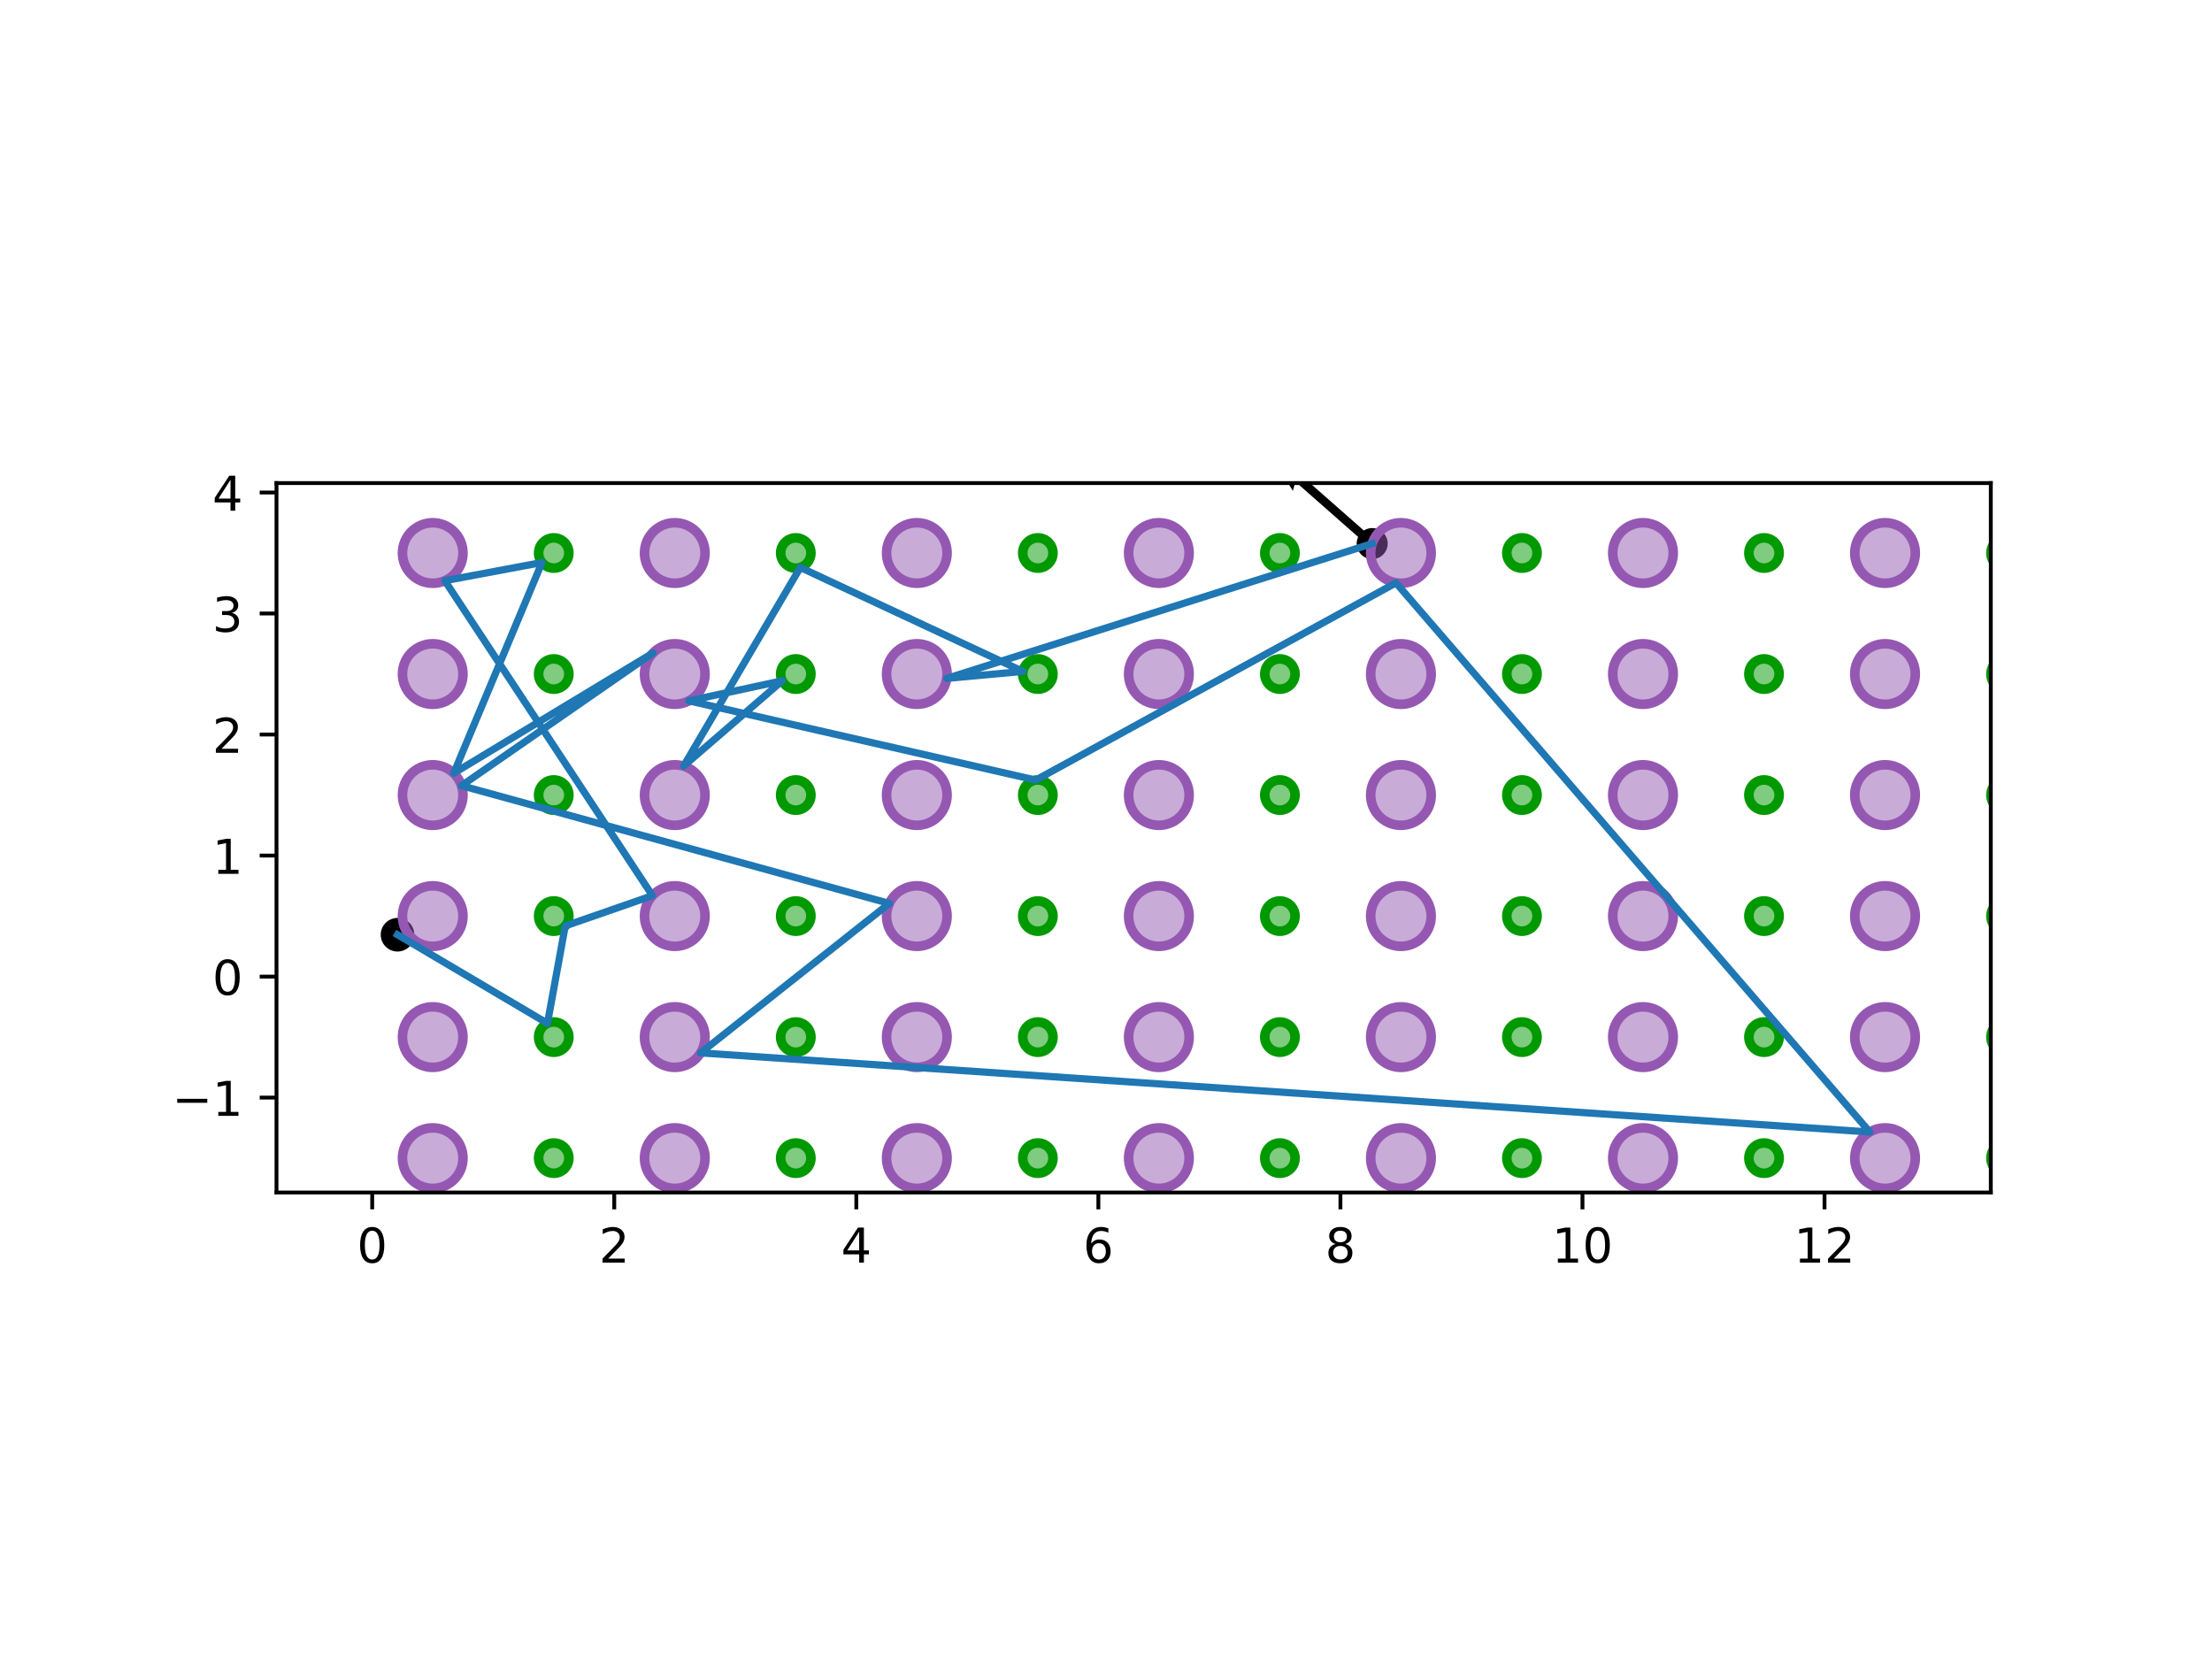<?xml version="1.0" encoding="utf-8" standalone="no"?>
<!DOCTYPE svg PUBLIC "-//W3C//DTD SVG 1.1//EN"
  "http://www.w3.org/Graphics/SVG/1.1/DTD/svg11.dtd">
<!-- Created with matplotlib (http://matplotlib.org/) -->
<svg height="345.6pt" version="1.1" viewBox="0 0 460.8 345.6" width="460.8pt" xmlns="http://www.w3.org/2000/svg" xmlns:xlink="http://www.w3.org/1999/xlink">
 <defs>
  <style type="text/css">
*{stroke-linecap:butt;stroke-linejoin:round;}
  </style>
 </defs>
 <g id="figure_1">
  <g id="patch_1">
   <path d="M 0 345.6 
L 460.8 345.6 
L 460.8 0 
L 0 0 
z
" style="fill:#ffffff;"/>
  </g>
  <g id="axes_1">
   <g id="patch_2">
    <path d="M 57.6 248.424 
L 414.72 248.424 
L 414.72 100.632 
L 57.6 100.632 
z
" style="fill:#ffffff;"/>
   </g>
   <g id="PathCollection_1">
    <defs>
     <path d="M 0 3 
C 0.796 3 1.559 2.684 2.121 2.121 
C 2.684 1.559 3 0.796 3 0 
C 3 -0.796 2.684 -1.559 2.121 -2.121 
C 1.559 -2.684 0.796 -3 0 -3 
C -0.796 -3 -1.559 -2.684 -2.121 -2.121 
C -2.684 -1.559 -3 -0.796 -3 0 
C -3 0.796 -2.684 1.559 -2.121 2.121 
C -1.559 2.684 -0.796 3 0 3 
z
" id="m19abae5f39" style="stroke:#000000;"/>
    </defs>
    <g clip-path="url(#p86d7d6c014)">
     <use style="stroke:#000000;" x="82.812" xlink:href="#m19abae5f39" y="194.722"/>
    </g>
   </g>
   <g id="PathCollection_2">
    <defs>
     <path d="M 0 2.739 
C 0.726 2.739 1.423 2.45 1.936 1.936 
C 2.45 1.423 2.739 0.726 2.739 0 
C 2.739 -0.726 2.45 -1.423 1.936 -1.936 
C 1.423 -2.45 0.726 -2.739 0 -2.739 
C -0.726 -2.739 -1.423 -2.45 -1.936 -1.936 
C -2.45 -1.423 -2.739 -0.726 -2.739 0 
C -2.739 0.726 -2.45 1.423 -1.936 1.936 
C -1.423 2.45 -0.726 2.739 0 2.739 
z
" id="mb332ae1126" style="stroke:#000000;"/>
    </defs>
    <g clip-path="url(#p86d7d6c014)">
     <use style="stroke:#000000;" x="285.85" xlink:href="#mb332ae1126" y="113.238"/>
    </g>
   </g>
   <g id="Quiver_1">
    <path clip-path="url(#p86d7d6c014)" d="M 285.26 113.908 
L 269.85 100.337 
L 269.339 102.267 
L 264.41 94.356 
L 272.88 98.247 
L 271.03 98.997 
L 286.44 112.568 
L 285.26 113.908 
"/>
   </g>
   <g id="patch_3">
    <path clip-path="url(#p86d7d6c014)" d="M 90.144 247.563 
C 91.816 247.563 93.419 246.899 94.601 245.717 
C 95.783 244.535 96.447 242.932 96.447 241.26 
C 96.447 239.588 95.783 237.985 94.601 236.803 
C 93.419 235.621 91.816 234.957 90.144 234.957 
C 88.473 234.957 86.869 235.621 85.687 236.803 
C 84.505 237.985 83.841 239.588 83.841 241.26 
C 83.841 242.932 84.505 244.535 85.687 245.717 
C 86.869 246.899 88.473 247.563 90.144 247.563 
z
" style="fill:#9558b2;fill-opacity:0.5;stroke:#9558b2;stroke-linejoin:miter;stroke-width:2;"/>
   </g>
   <g id="patch_4">
    <path clip-path="url(#p86d7d6c014)" d="M 115.356 244.412 
C 116.192 244.412 116.994 244.079 117.584 243.488 
C 118.175 242.897 118.508 242.096 118.508 241.26 
C 118.508 240.424 118.175 239.623 117.584 239.032 
C 116.994 238.441 116.192 238.109 115.356 238.109 
C 114.52 238.109 113.719 238.441 113.128 239.032 
C 112.537 239.623 112.205 240.424 112.205 241.26 
C 112.205 242.096 112.537 242.897 113.128 243.488 
C 113.719 244.079 114.52 244.412 115.356 244.412 
z
" style="fill:#009900;fill-opacity:0.5;stroke:#009900;stroke-linejoin:miter;stroke-width:2;"/>
   </g>
   <g id="patch_5">
    <path clip-path="url(#p86d7d6c014)" d="M 90.144 222.351 
C 91.816 222.351 93.419 221.687 94.601 220.505 
C 95.783 219.323 96.447 217.72 96.447 216.048 
C 96.447 214.377 95.783 212.773 94.601 211.591 
C 93.419 210.409 91.816 209.745 90.144 209.745 
C 88.473 209.745 86.869 210.409 85.687 211.591 
C 84.505 212.773 83.841 214.377 83.841 216.048 
C 83.841 217.72 84.505 219.323 85.687 220.505 
C 86.869 221.687 88.473 222.351 90.144 222.351 
z
" style="fill:#9558b2;fill-opacity:0.5;stroke:#9558b2;stroke-linejoin:miter;stroke-width:2;"/>
   </g>
   <g id="patch_6">
    <path clip-path="url(#p86d7d6c014)" d="M 115.356 219.2 
C 116.192 219.2 116.994 218.868 117.584 218.277 
C 118.175 217.686 118.508 216.884 118.508 216.048 
C 118.508 215.212 118.175 214.411 117.584 213.82 
C 116.994 213.229 116.192 212.897 115.356 212.897 
C 114.52 212.897 113.719 213.229 113.128 213.82 
C 112.537 214.411 112.205 215.212 112.205 216.048 
C 112.205 216.884 112.537 217.686 113.128 218.277 
C 113.719 218.868 114.52 219.2 115.356 219.2 
z
" style="fill:#009900;fill-opacity:0.5;stroke:#009900;stroke-linejoin:miter;stroke-width:2;"/>
   </g>
   <g id="patch_7">
    <path clip-path="url(#p86d7d6c014)" d="M 90.144 197.139 
C 91.816 197.139 93.419 196.475 94.601 195.293 
C 95.783 194.111 96.447 192.508 96.447 190.836 
C 96.447 189.165 95.783 187.561 94.601 186.379 
C 93.419 185.197 91.816 184.533 90.144 184.533 
C 88.473 184.533 86.869 185.197 85.687 186.379 
C 84.505 187.561 83.841 189.165 83.841 190.836 
C 83.841 192.508 84.505 194.111 85.687 195.293 
C 86.869 196.475 88.473 197.139 90.144 197.139 
z
" style="fill:#9558b2;fill-opacity:0.5;stroke:#9558b2;stroke-linejoin:miter;stroke-width:2;"/>
   </g>
   <g id="patch_8">
    <path clip-path="url(#p86d7d6c014)" d="M 115.356 193.988 
C 116.192 193.988 116.994 193.656 117.584 193.065 
C 118.175 192.474 118.508 191.672 118.508 190.836 
C 118.508 190 118.175 189.199 117.584 188.608 
C 116.994 188.017 116.192 187.685 115.356 187.685 
C 114.52 187.685 113.719 188.017 113.128 188.608 
C 112.537 189.199 112.205 190 112.205 190.836 
C 112.205 191.672 112.537 192.474 113.128 193.065 
C 113.719 193.656 114.52 193.988 115.356 193.988 
z
" style="fill:#009900;fill-opacity:0.5;stroke:#009900;stroke-linejoin:miter;stroke-width:2;"/>
   </g>
   <g id="patch_9">
    <path clip-path="url(#p86d7d6c014)" d="M 90.144 171.927 
C 91.816 171.927 93.419 171.263 94.601 170.081 
C 95.783 168.899 96.447 167.296 96.447 165.624 
C 96.447 163.953 95.783 162.349 94.601 161.167 
C 93.419 159.985 91.816 159.321 90.144 159.321 
C 88.473 159.321 86.869 159.985 85.687 161.167 
C 84.505 162.349 83.841 163.953 83.841 165.624 
C 83.841 167.296 84.505 168.899 85.687 170.081 
C 86.869 171.263 88.473 171.927 90.144 171.927 
z
" style="fill:#9558b2;fill-opacity:0.5;stroke:#9558b2;stroke-linejoin:miter;stroke-width:2;"/>
   </g>
   <g id="patch_10">
    <path clip-path="url(#p86d7d6c014)" d="M 115.356 168.776 
C 116.192 168.776 116.994 168.444 117.584 167.853 
C 118.175 167.262 118.508 166.46 118.508 165.624 
C 118.508 164.788 118.175 163.987 117.584 163.396 
C 116.994 162.805 116.192 162.473 115.356 162.473 
C 114.52 162.473 113.719 162.805 113.128 163.396 
C 112.537 163.987 112.205 164.788 112.205 165.624 
C 112.205 166.46 112.537 167.262 113.128 167.853 
C 113.719 168.444 114.52 168.776 115.356 168.776 
z
" style="fill:#009900;fill-opacity:0.5;stroke:#009900;stroke-linejoin:miter;stroke-width:2;"/>
   </g>
   <g id="patch_11">
    <path clip-path="url(#p86d7d6c014)" d="M 90.144 146.715 
C 91.816 146.715 93.419 146.051 94.601 144.869 
C 95.783 143.687 96.447 142.084 96.447 140.412 
C 96.447 138.741 95.783 137.137 94.601 135.955 
C 93.419 134.773 91.816 134.109 90.144 134.109 
C 88.473 134.109 86.869 134.773 85.687 135.955 
C 84.505 137.137 83.841 138.741 83.841 140.412 
C 83.841 142.084 84.505 143.687 85.687 144.869 
C 86.869 146.051 88.473 146.715 90.144 146.715 
z
" style="fill:#9558b2;fill-opacity:0.5;stroke:#9558b2;stroke-linejoin:miter;stroke-width:2;"/>
   </g>
   <g id="patch_12">
    <path clip-path="url(#p86d7d6c014)" d="M 115.356 143.564 
C 116.192 143.564 116.994 143.232 117.584 142.641 
C 118.175 142.05 118.508 141.248 118.508 140.412 
C 118.508 139.577 118.175 138.775 117.584 138.184 
C 116.994 137.593 116.192 137.261 115.356 137.261 
C 114.52 137.261 113.719 137.593 113.128 138.184 
C 112.537 138.775 112.205 139.577 112.205 140.412 
C 112.205 141.248 112.537 142.05 113.128 142.641 
C 113.719 143.232 114.52 143.564 115.356 143.564 
z
" style="fill:#009900;fill-opacity:0.5;stroke:#009900;stroke-linejoin:miter;stroke-width:2;"/>
   </g>
   <g id="patch_13">
    <path clip-path="url(#p86d7d6c014)" d="M 90.144 121.503 
C 91.816 121.503 93.419 120.839 94.601 119.657 
C 95.783 118.475 96.447 116.872 96.447 115.2 
C 96.447 113.529 95.783 111.925 94.601 110.743 
C 93.419 109.561 91.816 108.897 90.144 108.897 
C 88.473 108.897 86.869 109.561 85.687 110.743 
C 84.505 111.925 83.841 113.529 83.841 115.2 
C 83.841 116.872 84.505 118.475 85.687 119.657 
C 86.869 120.839 88.473 121.503 90.144 121.503 
z
" style="fill:#9558b2;fill-opacity:0.5;stroke:#9558b2;stroke-linejoin:miter;stroke-width:2;"/>
   </g>
   <g id="patch_14">
    <path clip-path="url(#p86d7d6c014)" d="M 115.356 118.352 
C 116.192 118.352 116.994 118.02 117.584 117.429 
C 118.175 116.838 118.508 116.036 118.508 115.2 
C 118.508 114.365 118.175 113.563 117.584 112.972 
C 116.994 112.381 116.192 112.049 115.356 112.049 
C 114.52 112.049 113.719 112.381 113.128 112.972 
C 112.537 113.563 112.205 114.365 112.205 115.2 
C 112.205 116.036 112.537 116.838 113.128 117.429 
C 113.719 118.02 114.52 118.352 115.356 118.352 
z
" style="fill:#009900;fill-opacity:0.5;stroke:#009900;stroke-linejoin:miter;stroke-width:2;"/>
   </g>
   <g id="patch_15">
    <path clip-path="url(#p86d7d6c014)" d="M 140.568 247.563 
C 142.24 247.563 143.843 246.899 145.025 245.717 
C 146.207 244.535 146.871 242.932 146.871 241.26 
C 146.871 239.588 146.207 237.985 145.025 236.803 
C 143.843 235.621 142.24 234.957 140.568 234.957 
C 138.896 234.957 137.293 235.621 136.111 236.803 
C 134.929 237.985 134.265 239.588 134.265 241.26 
C 134.265 242.932 134.929 244.535 136.111 245.717 
C 137.293 246.899 138.896 247.563 140.568 247.563 
z
" style="fill:#9558b2;fill-opacity:0.5;stroke:#9558b2;stroke-linejoin:miter;stroke-width:2;"/>
   </g>
   <g id="patch_16">
    <path clip-path="url(#p86d7d6c014)" d="M 165.78 244.412 
C 166.616 244.412 167.417 244.079 168.008 243.488 
C 168.599 242.897 168.931 242.096 168.931 241.26 
C 168.931 240.424 168.599 239.623 168.008 239.032 
C 167.417 238.441 166.616 238.109 165.78 238.109 
C 164.944 238.109 164.142 238.441 163.551 239.032 
C 162.96 239.623 162.628 240.424 162.628 241.26 
C 162.628 242.096 162.96 242.897 163.551 243.488 
C 164.142 244.079 164.944 244.412 165.78 244.412 
z
" style="fill:#009900;fill-opacity:0.5;stroke:#009900;stroke-linejoin:miter;stroke-width:2;"/>
   </g>
   <g id="patch_17">
    <path clip-path="url(#p86d7d6c014)" d="M 140.568 222.351 
C 142.24 222.351 143.843 221.687 145.025 220.505 
C 146.207 219.323 146.871 217.72 146.871 216.048 
C 146.871 214.377 146.207 212.773 145.025 211.591 
C 143.843 210.409 142.24 209.745 140.568 209.745 
C 138.896 209.745 137.293 210.409 136.111 211.591 
C 134.929 212.773 134.265 214.377 134.265 216.048 
C 134.265 217.72 134.929 219.323 136.111 220.505 
C 137.293 221.687 138.896 222.351 140.568 222.351 
z
" style="fill:#9558b2;fill-opacity:0.5;stroke:#9558b2;stroke-linejoin:miter;stroke-width:2;"/>
   </g>
   <g id="patch_18">
    <path clip-path="url(#p86d7d6c014)" d="M 165.78 219.2 
C 166.616 219.2 167.417 218.868 168.008 218.277 
C 168.599 217.686 168.931 216.884 168.931 216.048 
C 168.931 215.212 168.599 214.411 168.008 213.82 
C 167.417 213.229 166.616 212.897 165.78 212.897 
C 164.944 212.897 164.142 213.229 163.551 213.82 
C 162.96 214.411 162.628 215.212 162.628 216.048 
C 162.628 216.884 162.96 217.686 163.551 218.277 
C 164.142 218.868 164.944 219.2 165.78 219.2 
z
" style="fill:#009900;fill-opacity:0.5;stroke:#009900;stroke-linejoin:miter;stroke-width:2;"/>
   </g>
   <g id="patch_19">
    <path clip-path="url(#p86d7d6c014)" d="M 140.568 197.139 
C 142.24 197.139 143.843 196.475 145.025 195.293 
C 146.207 194.111 146.871 192.508 146.871 190.836 
C 146.871 189.165 146.207 187.561 145.025 186.379 
C 143.843 185.197 142.24 184.533 140.568 184.533 
C 138.896 184.533 137.293 185.197 136.111 186.379 
C 134.929 187.561 134.265 189.165 134.265 190.836 
C 134.265 192.508 134.929 194.111 136.111 195.293 
C 137.293 196.475 138.896 197.139 140.568 197.139 
z
" style="fill:#9558b2;fill-opacity:0.5;stroke:#9558b2;stroke-linejoin:miter;stroke-width:2;"/>
   </g>
   <g id="patch_20">
    <path clip-path="url(#p86d7d6c014)" d="M 165.78 193.988 
C 166.616 193.988 167.417 193.656 168.008 193.065 
C 168.599 192.474 168.931 191.672 168.931 190.836 
C 168.931 190 168.599 189.199 168.008 188.608 
C 167.417 188.017 166.616 187.685 165.78 187.685 
C 164.944 187.685 164.142 188.017 163.551 188.608 
C 162.96 189.199 162.628 190 162.628 190.836 
C 162.628 191.672 162.96 192.474 163.551 193.065 
C 164.142 193.656 164.944 193.988 165.78 193.988 
z
" style="fill:#009900;fill-opacity:0.5;stroke:#009900;stroke-linejoin:miter;stroke-width:2;"/>
   </g>
   <g id="patch_21">
    <path clip-path="url(#p86d7d6c014)" d="M 140.568 171.927 
C 142.24 171.927 143.843 171.263 145.025 170.081 
C 146.207 168.899 146.871 167.296 146.871 165.624 
C 146.871 163.953 146.207 162.349 145.025 161.167 
C 143.843 159.985 142.24 159.321 140.568 159.321 
C 138.896 159.321 137.293 159.985 136.111 161.167 
C 134.929 162.349 134.265 163.953 134.265 165.624 
C 134.265 167.296 134.929 168.899 136.111 170.081 
C 137.293 171.263 138.896 171.927 140.568 171.927 
z
" style="fill:#9558b2;fill-opacity:0.5;stroke:#9558b2;stroke-linejoin:miter;stroke-width:2;"/>
   </g>
   <g id="patch_22">
    <path clip-path="url(#p86d7d6c014)" d="M 165.78 168.776 
C 166.616 168.776 167.417 168.444 168.008 167.853 
C 168.599 167.262 168.931 166.46 168.931 165.624 
C 168.931 164.788 168.599 163.987 168.008 163.396 
C 167.417 162.805 166.616 162.473 165.78 162.473 
C 164.944 162.473 164.142 162.805 163.551 163.396 
C 162.96 163.987 162.628 164.788 162.628 165.624 
C 162.628 166.46 162.96 167.262 163.551 167.853 
C 164.142 168.444 164.944 168.776 165.78 168.776 
z
" style="fill:#009900;fill-opacity:0.5;stroke:#009900;stroke-linejoin:miter;stroke-width:2;"/>
   </g>
   <g id="patch_23">
    <path clip-path="url(#p86d7d6c014)" d="M 140.568 146.715 
C 142.24 146.715 143.843 146.051 145.025 144.869 
C 146.207 143.687 146.871 142.084 146.871 140.412 
C 146.871 138.741 146.207 137.137 145.025 135.955 
C 143.843 134.773 142.24 134.109 140.568 134.109 
C 138.896 134.109 137.293 134.773 136.111 135.955 
C 134.929 137.137 134.265 138.741 134.265 140.412 
C 134.265 142.084 134.929 143.687 136.111 144.869 
C 137.293 146.051 138.896 146.715 140.568 146.715 
z
" style="fill:#9558b2;fill-opacity:0.5;stroke:#9558b2;stroke-linejoin:miter;stroke-width:2;"/>
   </g>
   <g id="patch_24">
    <path clip-path="url(#p86d7d6c014)" d="M 165.78 143.564 
C 166.616 143.564 167.417 143.232 168.008 142.641 
C 168.599 142.05 168.931 141.248 168.931 140.412 
C 168.931 139.577 168.599 138.775 168.008 138.184 
C 167.417 137.593 166.616 137.261 165.78 137.261 
C 164.944 137.261 164.142 137.593 163.551 138.184 
C 162.96 138.775 162.628 139.577 162.628 140.412 
C 162.628 141.248 162.96 142.05 163.551 142.641 
C 164.142 143.232 164.944 143.564 165.78 143.564 
z
" style="fill:#009900;fill-opacity:0.5;stroke:#009900;stroke-linejoin:miter;stroke-width:2;"/>
   </g>
   <g id="patch_25">
    <path clip-path="url(#p86d7d6c014)" d="M 140.568 121.503 
C 142.24 121.503 143.843 120.839 145.025 119.657 
C 146.207 118.475 146.871 116.872 146.871 115.2 
C 146.871 113.529 146.207 111.925 145.025 110.743 
C 143.843 109.561 142.24 108.897 140.568 108.897 
C 138.896 108.897 137.293 109.561 136.111 110.743 
C 134.929 111.925 134.265 113.529 134.265 115.2 
C 134.265 116.872 134.929 118.475 136.111 119.657 
C 137.293 120.839 138.896 121.503 140.568 121.503 
z
" style="fill:#9558b2;fill-opacity:0.5;stroke:#9558b2;stroke-linejoin:miter;stroke-width:2;"/>
   </g>
   <g id="patch_26">
    <path clip-path="url(#p86d7d6c014)" d="M 165.78 118.352 
C 166.616 118.352 167.417 118.02 168.008 117.429 
C 168.599 116.838 168.931 116.036 168.931 115.2 
C 168.931 114.365 168.599 113.563 168.008 112.972 
C 167.417 112.381 166.616 112.049 165.78 112.049 
C 164.944 112.049 164.142 112.381 163.551 112.972 
C 162.96 113.563 162.628 114.365 162.628 115.2 
C 162.628 116.036 162.96 116.838 163.551 117.429 
C 164.142 118.02 164.944 118.352 165.78 118.352 
z
" style="fill:#009900;fill-opacity:0.5;stroke:#009900;stroke-linejoin:miter;stroke-width:2;"/>
   </g>
   <g id="patch_27">
    <path clip-path="url(#p86d7d6c014)" d="M 190.992 247.563 
C 192.663 247.563 194.267 246.899 195.449 245.717 
C 196.631 244.535 197.295 242.932 197.295 241.26 
C 197.295 239.588 196.631 237.985 195.449 236.803 
C 194.267 235.621 192.663 234.957 190.992 234.957 
C 189.32 234.957 187.717 235.621 186.535 236.803 
C 185.353 237.985 184.689 239.588 184.689 241.26 
C 184.689 242.932 185.353 244.535 186.535 245.717 
C 187.717 246.899 189.32 247.563 190.992 247.563 
z
" style="fill:#9558b2;fill-opacity:0.5;stroke:#9558b2;stroke-linejoin:miter;stroke-width:2;"/>
   </g>
   <g id="patch_28">
    <path clip-path="url(#p86d7d6c014)" d="M 216.204 244.412 
C 217.04 244.412 217.841 244.079 218.432 243.488 
C 219.023 242.897 219.355 242.096 219.355 241.26 
C 219.355 240.424 219.023 239.623 218.432 239.032 
C 217.841 238.441 217.04 238.109 216.204 238.109 
C 215.368 238.109 214.566 238.441 213.975 239.032 
C 213.384 239.623 213.052 240.424 213.052 241.26 
C 213.052 242.096 213.384 242.897 213.975 243.488 
C 214.566 244.079 215.368 244.412 216.204 244.412 
z
" style="fill:#009900;fill-opacity:0.5;stroke:#009900;stroke-linejoin:miter;stroke-width:2;"/>
   </g>
   <g id="patch_29">
    <path clip-path="url(#p86d7d6c014)" d="M 190.992 222.351 
C 192.663 222.351 194.267 221.687 195.449 220.505 
C 196.631 219.323 197.295 217.72 197.295 216.048 
C 197.295 214.377 196.631 212.773 195.449 211.591 
C 194.267 210.409 192.663 209.745 190.992 209.745 
C 189.32 209.745 187.717 210.409 186.535 211.591 
C 185.353 212.773 184.689 214.377 184.689 216.048 
C 184.689 217.72 185.353 219.323 186.535 220.505 
C 187.717 221.687 189.32 222.351 190.992 222.351 
z
" style="fill:#9558b2;fill-opacity:0.5;stroke:#9558b2;stroke-linejoin:miter;stroke-width:2;"/>
   </g>
   <g id="patch_30">
    <path clip-path="url(#p86d7d6c014)" d="M 216.204 219.2 
C 217.04 219.2 217.841 218.868 218.432 218.277 
C 219.023 217.686 219.355 216.884 219.355 216.048 
C 219.355 215.212 219.023 214.411 218.432 213.82 
C 217.841 213.229 217.04 212.897 216.204 212.897 
C 215.368 212.897 214.566 213.229 213.975 213.82 
C 213.384 214.411 213.052 215.212 213.052 216.048 
C 213.052 216.884 213.384 217.686 213.975 218.277 
C 214.566 218.868 215.368 219.2 216.204 219.2 
z
" style="fill:#009900;fill-opacity:0.5;stroke:#009900;stroke-linejoin:miter;stroke-width:2;"/>
   </g>
   <g id="patch_31">
    <path clip-path="url(#p86d7d6c014)" d="M 190.992 197.139 
C 192.663 197.139 194.267 196.475 195.449 195.293 
C 196.631 194.111 197.295 192.508 197.295 190.836 
C 197.295 189.165 196.631 187.561 195.449 186.379 
C 194.267 185.197 192.663 184.533 190.992 184.533 
C 189.32 184.533 187.717 185.197 186.535 186.379 
C 185.353 187.561 184.689 189.165 184.689 190.836 
C 184.689 192.508 185.353 194.111 186.535 195.293 
C 187.717 196.475 189.32 197.139 190.992 197.139 
z
" style="fill:#9558b2;fill-opacity:0.5;stroke:#9558b2;stroke-linejoin:miter;stroke-width:2;"/>
   </g>
   <g id="patch_32">
    <path clip-path="url(#p86d7d6c014)" d="M 216.204 193.988 
C 217.04 193.988 217.841 193.656 218.432 193.065 
C 219.023 192.474 219.355 191.672 219.355 190.836 
C 219.355 190 219.023 189.199 218.432 188.608 
C 217.841 188.017 217.04 187.685 216.204 187.685 
C 215.368 187.685 214.566 188.017 213.975 188.608 
C 213.384 189.199 213.052 190 213.052 190.836 
C 213.052 191.672 213.384 192.474 213.975 193.065 
C 214.566 193.656 215.368 193.988 216.204 193.988 
z
" style="fill:#009900;fill-opacity:0.5;stroke:#009900;stroke-linejoin:miter;stroke-width:2;"/>
   </g>
   <g id="patch_33">
    <path clip-path="url(#p86d7d6c014)" d="M 190.992 171.927 
C 192.663 171.927 194.267 171.263 195.449 170.081 
C 196.631 168.899 197.295 167.296 197.295 165.624 
C 197.295 163.953 196.631 162.349 195.449 161.167 
C 194.267 159.985 192.663 159.321 190.992 159.321 
C 189.32 159.321 187.717 159.985 186.535 161.167 
C 185.353 162.349 184.689 163.953 184.689 165.624 
C 184.689 167.296 185.353 168.899 186.535 170.081 
C 187.717 171.263 189.32 171.927 190.992 171.927 
z
" style="fill:#9558b2;fill-opacity:0.5;stroke:#9558b2;stroke-linejoin:miter;stroke-width:2;"/>
   </g>
   <g id="patch_34">
    <path clip-path="url(#p86d7d6c014)" d="M 216.204 168.776 
C 217.04 168.776 217.841 168.444 218.432 167.853 
C 219.023 167.262 219.355 166.46 219.355 165.624 
C 219.355 164.788 219.023 163.987 218.432 163.396 
C 217.841 162.805 217.04 162.473 216.204 162.473 
C 215.368 162.473 214.566 162.805 213.975 163.396 
C 213.384 163.987 213.052 164.788 213.052 165.624 
C 213.052 166.46 213.384 167.262 213.975 167.853 
C 214.566 168.444 215.368 168.776 216.204 168.776 
z
" style="fill:#009900;fill-opacity:0.5;stroke:#009900;stroke-linejoin:miter;stroke-width:2;"/>
   </g>
   <g id="patch_35">
    <path clip-path="url(#p86d7d6c014)" d="M 190.992 146.715 
C 192.663 146.715 194.267 146.051 195.449 144.869 
C 196.631 143.687 197.295 142.084 197.295 140.412 
C 197.295 138.741 196.631 137.137 195.449 135.955 
C 194.267 134.773 192.663 134.109 190.992 134.109 
C 189.32 134.109 187.717 134.773 186.535 135.955 
C 185.353 137.137 184.689 138.741 184.689 140.412 
C 184.689 142.084 185.353 143.687 186.535 144.869 
C 187.717 146.051 189.32 146.715 190.992 146.715 
z
" style="fill:#9558b2;fill-opacity:0.5;stroke:#9558b2;stroke-linejoin:miter;stroke-width:2;"/>
   </g>
   <g id="patch_36">
    <path clip-path="url(#p86d7d6c014)" d="M 216.204 143.564 
C 217.04 143.564 217.841 143.232 218.432 142.641 
C 219.023 142.05 219.355 141.248 219.355 140.412 
C 219.355 139.577 219.023 138.775 218.432 138.184 
C 217.841 137.593 217.04 137.261 216.204 137.261 
C 215.368 137.261 214.566 137.593 213.975 138.184 
C 213.384 138.775 213.052 139.577 213.052 140.412 
C 213.052 141.248 213.384 142.05 213.975 142.641 
C 214.566 143.232 215.368 143.564 216.204 143.564 
z
" style="fill:#009900;fill-opacity:0.5;stroke:#009900;stroke-linejoin:miter;stroke-width:2;"/>
   </g>
   <g id="patch_37">
    <path clip-path="url(#p86d7d6c014)" d="M 190.992 121.503 
C 192.663 121.503 194.267 120.839 195.449 119.657 
C 196.631 118.475 197.295 116.872 197.295 115.2 
C 197.295 113.529 196.631 111.925 195.449 110.743 
C 194.267 109.561 192.663 108.897 190.992 108.897 
C 189.32 108.897 187.717 109.561 186.535 110.743 
C 185.353 111.925 184.689 113.529 184.689 115.2 
C 184.689 116.872 185.353 118.475 186.535 119.657 
C 187.717 120.839 189.32 121.503 190.992 121.503 
z
" style="fill:#9558b2;fill-opacity:0.5;stroke:#9558b2;stroke-linejoin:miter;stroke-width:2;"/>
   </g>
   <g id="patch_38">
    <path clip-path="url(#p86d7d6c014)" d="M 216.204 118.352 
C 217.04 118.352 217.841 118.02 218.432 117.429 
C 219.023 116.838 219.355 116.036 219.355 115.2 
C 219.355 114.365 219.023 113.563 218.432 112.972 
C 217.841 112.381 217.04 112.049 216.204 112.049 
C 215.368 112.049 214.566 112.381 213.975 112.972 
C 213.384 113.563 213.052 114.365 213.052 115.2 
C 213.052 116.036 213.384 116.838 213.975 117.429 
C 214.566 118.02 215.368 118.352 216.204 118.352 
z
" style="fill:#009900;fill-opacity:0.5;stroke:#009900;stroke-linejoin:miter;stroke-width:2;"/>
   </g>
   <g id="patch_39">
    <path clip-path="url(#p86d7d6c014)" d="M 241.416 247.563 
C 243.087 247.563 244.691 246.899 245.873 245.717 
C 247.055 244.535 247.719 242.932 247.719 241.26 
C 247.719 239.588 247.055 237.985 245.873 236.803 
C 244.691 235.621 243.087 234.957 241.416 234.957 
C 239.744 234.957 238.141 235.621 236.959 236.803 
C 235.777 237.985 235.113 239.588 235.113 241.26 
C 235.113 242.932 235.777 244.535 236.959 245.717 
C 238.141 246.899 239.744 247.563 241.416 247.563 
z
" style="fill:#9558b2;fill-opacity:0.5;stroke:#9558b2;stroke-linejoin:miter;stroke-width:2;"/>
   </g>
   <g id="patch_40">
    <path clip-path="url(#p86d7d6c014)" d="M 266.628 244.412 
C 267.463 244.412 268.265 244.079 268.856 243.488 
C 269.447 242.897 269.779 242.096 269.779 241.26 
C 269.779 240.424 269.447 239.623 268.856 239.032 
C 268.265 238.441 267.463 238.109 266.628 238.109 
C 265.792 238.109 264.99 238.441 264.399 239.032 
C 263.808 239.623 263.476 240.424 263.476 241.26 
C 263.476 242.096 263.808 242.897 264.399 243.488 
C 264.99 244.079 265.792 244.412 266.628 244.412 
z
" style="fill:#009900;fill-opacity:0.5;stroke:#009900;stroke-linejoin:miter;stroke-width:2;"/>
   </g>
   <g id="patch_41">
    <path clip-path="url(#p86d7d6c014)" d="M 241.416 222.351 
C 243.087 222.351 244.691 221.687 245.873 220.505 
C 247.055 219.323 247.719 217.72 247.719 216.048 
C 247.719 214.377 247.055 212.773 245.873 211.591 
C 244.691 210.409 243.087 209.745 241.416 209.745 
C 239.744 209.745 238.141 210.409 236.959 211.591 
C 235.777 212.773 235.113 214.377 235.113 216.048 
C 235.113 217.72 235.777 219.323 236.959 220.505 
C 238.141 221.687 239.744 222.351 241.416 222.351 
z
" style="fill:#9558b2;fill-opacity:0.5;stroke:#9558b2;stroke-linejoin:miter;stroke-width:2;"/>
   </g>
   <g id="patch_42">
    <path clip-path="url(#p86d7d6c014)" d="M 266.628 219.2 
C 267.463 219.2 268.265 218.868 268.856 218.277 
C 269.447 217.686 269.779 216.884 269.779 216.048 
C 269.779 215.212 269.447 214.411 268.856 213.82 
C 268.265 213.229 267.463 212.897 266.628 212.897 
C 265.792 212.897 264.99 213.229 264.399 213.82 
C 263.808 214.411 263.476 215.212 263.476 216.048 
C 263.476 216.884 263.808 217.686 264.399 218.277 
C 264.99 218.868 265.792 219.2 266.628 219.2 
z
" style="fill:#009900;fill-opacity:0.5;stroke:#009900;stroke-linejoin:miter;stroke-width:2;"/>
   </g>
   <g id="patch_43">
    <path clip-path="url(#p86d7d6c014)" d="M 241.416 197.139 
C 243.087 197.139 244.691 196.475 245.873 195.293 
C 247.055 194.111 247.719 192.508 247.719 190.836 
C 247.719 189.165 247.055 187.561 245.873 186.379 
C 244.691 185.197 243.087 184.533 241.416 184.533 
C 239.744 184.533 238.141 185.197 236.959 186.379 
C 235.777 187.561 235.113 189.165 235.113 190.836 
C 235.113 192.508 235.777 194.111 236.959 195.293 
C 238.141 196.475 239.744 197.139 241.416 197.139 
z
" style="fill:#9558b2;fill-opacity:0.5;stroke:#9558b2;stroke-linejoin:miter;stroke-width:2;"/>
   </g>
   <g id="patch_44">
    <path clip-path="url(#p86d7d6c014)" d="M 266.628 193.988 
C 267.463 193.988 268.265 193.656 268.856 193.065 
C 269.447 192.474 269.779 191.672 269.779 190.836 
C 269.779 190 269.447 189.199 268.856 188.608 
C 268.265 188.017 267.463 187.685 266.628 187.685 
C 265.792 187.685 264.99 188.017 264.399 188.608 
C 263.808 189.199 263.476 190 263.476 190.836 
C 263.476 191.672 263.808 192.474 264.399 193.065 
C 264.99 193.656 265.792 193.988 266.628 193.988 
z
" style="fill:#009900;fill-opacity:0.5;stroke:#009900;stroke-linejoin:miter;stroke-width:2;"/>
   </g>
   <g id="patch_45">
    <path clip-path="url(#p86d7d6c014)" d="M 241.416 171.927 
C 243.087 171.927 244.691 171.263 245.873 170.081 
C 247.055 168.899 247.719 167.296 247.719 165.624 
C 247.719 163.953 247.055 162.349 245.873 161.167 
C 244.691 159.985 243.087 159.321 241.416 159.321 
C 239.744 159.321 238.141 159.985 236.959 161.167 
C 235.777 162.349 235.113 163.953 235.113 165.624 
C 235.113 167.296 235.777 168.899 236.959 170.081 
C 238.141 171.263 239.744 171.927 241.416 171.927 
z
" style="fill:#9558b2;fill-opacity:0.5;stroke:#9558b2;stroke-linejoin:miter;stroke-width:2;"/>
   </g>
   <g id="patch_46">
    <path clip-path="url(#p86d7d6c014)" d="M 266.628 168.776 
C 267.463 168.776 268.265 168.444 268.856 167.853 
C 269.447 167.262 269.779 166.46 269.779 165.624 
C 269.779 164.788 269.447 163.987 268.856 163.396 
C 268.265 162.805 267.463 162.473 266.628 162.473 
C 265.792 162.473 264.99 162.805 264.399 163.396 
C 263.808 163.987 263.476 164.788 263.476 165.624 
C 263.476 166.46 263.808 167.262 264.399 167.853 
C 264.99 168.444 265.792 168.776 266.628 168.776 
z
" style="fill:#009900;fill-opacity:0.5;stroke:#009900;stroke-linejoin:miter;stroke-width:2;"/>
   </g>
   <g id="patch_47">
    <path clip-path="url(#p86d7d6c014)" d="M 241.416 146.715 
C 243.087 146.715 244.691 146.051 245.873 144.869 
C 247.055 143.687 247.719 142.084 247.719 140.412 
C 247.719 138.741 247.055 137.137 245.873 135.955 
C 244.691 134.773 243.087 134.109 241.416 134.109 
C 239.744 134.109 238.141 134.773 236.959 135.955 
C 235.777 137.137 235.113 138.741 235.113 140.412 
C 235.113 142.084 235.777 143.687 236.959 144.869 
C 238.141 146.051 239.744 146.715 241.416 146.715 
z
" style="fill:#9558b2;fill-opacity:0.5;stroke:#9558b2;stroke-linejoin:miter;stroke-width:2;"/>
   </g>
   <g id="patch_48">
    <path clip-path="url(#p86d7d6c014)" d="M 266.628 143.564 
C 267.463 143.564 268.265 143.232 268.856 142.641 
C 269.447 142.05 269.779 141.248 269.779 140.412 
C 269.779 139.577 269.447 138.775 268.856 138.184 
C 268.265 137.593 267.463 137.261 266.628 137.261 
C 265.792 137.261 264.99 137.593 264.399 138.184 
C 263.808 138.775 263.476 139.577 263.476 140.412 
C 263.476 141.248 263.808 142.05 264.399 142.641 
C 264.99 143.232 265.792 143.564 266.628 143.564 
z
" style="fill:#009900;fill-opacity:0.5;stroke:#009900;stroke-linejoin:miter;stroke-width:2;"/>
   </g>
   <g id="patch_49">
    <path clip-path="url(#p86d7d6c014)" d="M 241.416 121.503 
C 243.087 121.503 244.691 120.839 245.873 119.657 
C 247.055 118.475 247.719 116.872 247.719 115.2 
C 247.719 113.529 247.055 111.925 245.873 110.743 
C 244.691 109.561 243.087 108.897 241.416 108.897 
C 239.744 108.897 238.141 109.561 236.959 110.743 
C 235.777 111.925 235.113 113.529 235.113 115.2 
C 235.113 116.872 235.777 118.475 236.959 119.657 
C 238.141 120.839 239.744 121.503 241.416 121.503 
z
" style="fill:#9558b2;fill-opacity:0.5;stroke:#9558b2;stroke-linejoin:miter;stroke-width:2;"/>
   </g>
   <g id="patch_50">
    <path clip-path="url(#p86d7d6c014)" d="M 266.628 118.352 
C 267.463 118.352 268.265 118.02 268.856 117.429 
C 269.447 116.838 269.779 116.036 269.779 115.2 
C 269.779 114.365 269.447 113.563 268.856 112.972 
C 268.265 112.381 267.463 112.049 266.628 112.049 
C 265.792 112.049 264.99 112.381 264.399 112.972 
C 263.808 113.563 263.476 114.365 263.476 115.2 
C 263.476 116.036 263.808 116.838 264.399 117.429 
C 264.99 118.02 265.792 118.352 266.628 118.352 
z
" style="fill:#009900;fill-opacity:0.5;stroke:#009900;stroke-linejoin:miter;stroke-width:2;"/>
   </g>
   <g id="patch_51">
    <path clip-path="url(#p86d7d6c014)" d="M 291.84 247.563 
C 293.511 247.563 295.114 246.899 296.296 245.717 
C 297.478 244.535 298.143 242.932 298.143 241.26 
C 298.143 239.588 297.478 237.985 296.296 236.803 
C 295.114 235.621 293.511 234.957 291.84 234.957 
C 290.168 234.957 288.565 235.621 287.383 236.803 
C 286.201 237.985 285.537 239.588 285.537 241.26 
C 285.537 242.932 286.201 244.535 287.383 245.717 
C 288.565 246.899 290.168 247.563 291.84 247.563 
z
" style="fill:#9558b2;fill-opacity:0.5;stroke:#9558b2;stroke-linejoin:miter;stroke-width:2;"/>
   </g>
   <g id="patch_52">
    <path clip-path="url(#p86d7d6c014)" d="M 317.052 244.412 
C 317.887 244.412 318.689 244.079 319.28 243.488 
C 319.871 242.897 320.203 242.096 320.203 241.26 
C 320.203 240.424 319.871 239.623 319.28 239.032 
C 318.689 238.441 317.887 238.109 317.052 238.109 
C 316.216 238.109 315.414 238.441 314.823 239.032 
C 314.232 239.623 313.9 240.424 313.9 241.26 
C 313.9 242.096 314.232 242.897 314.823 243.488 
C 315.414 244.079 316.216 244.412 317.052 244.412 
z
" style="fill:#009900;fill-opacity:0.5;stroke:#009900;stroke-linejoin:miter;stroke-width:2;"/>
   </g>
   <g id="patch_53">
    <path clip-path="url(#p86d7d6c014)" d="M 291.84 222.351 
C 293.511 222.351 295.114 221.687 296.296 220.505 
C 297.478 219.323 298.143 217.72 298.143 216.048 
C 298.143 214.377 297.478 212.773 296.296 211.591 
C 295.114 210.409 293.511 209.745 291.84 209.745 
C 290.168 209.745 288.565 210.409 287.383 211.591 
C 286.201 212.773 285.537 214.377 285.537 216.048 
C 285.537 217.72 286.201 219.323 287.383 220.505 
C 288.565 221.687 290.168 222.351 291.84 222.351 
z
" style="fill:#9558b2;fill-opacity:0.5;stroke:#9558b2;stroke-linejoin:miter;stroke-width:2;"/>
   </g>
   <g id="patch_54">
    <path clip-path="url(#p86d7d6c014)" d="M 317.052 219.2 
C 317.887 219.2 318.689 218.868 319.28 218.277 
C 319.871 217.686 320.203 216.884 320.203 216.048 
C 320.203 215.212 319.871 214.411 319.28 213.82 
C 318.689 213.229 317.887 212.897 317.052 212.897 
C 316.216 212.897 315.414 213.229 314.823 213.82 
C 314.232 214.411 313.9 215.212 313.9 216.048 
C 313.9 216.884 314.232 217.686 314.823 218.277 
C 315.414 218.868 316.216 219.2 317.052 219.2 
z
" style="fill:#009900;fill-opacity:0.5;stroke:#009900;stroke-linejoin:miter;stroke-width:2;"/>
   </g>
   <g id="patch_55">
    <path clip-path="url(#p86d7d6c014)" d="M 291.84 197.139 
C 293.511 197.139 295.114 196.475 296.296 195.293 
C 297.478 194.111 298.143 192.508 298.143 190.836 
C 298.143 189.165 297.478 187.561 296.296 186.379 
C 295.114 185.197 293.511 184.533 291.84 184.533 
C 290.168 184.533 288.565 185.197 287.383 186.379 
C 286.201 187.561 285.537 189.165 285.537 190.836 
C 285.537 192.508 286.201 194.111 287.383 195.293 
C 288.565 196.475 290.168 197.139 291.84 197.139 
z
" style="fill:#9558b2;fill-opacity:0.5;stroke:#9558b2;stroke-linejoin:miter;stroke-width:2;"/>
   </g>
   <g id="patch_56">
    <path clip-path="url(#p86d7d6c014)" d="M 317.052 193.988 
C 317.887 193.988 318.689 193.656 319.28 193.065 
C 319.871 192.474 320.203 191.672 320.203 190.836 
C 320.203 190 319.871 189.199 319.28 188.608 
C 318.689 188.017 317.887 187.685 317.052 187.685 
C 316.216 187.685 315.414 188.017 314.823 188.608 
C 314.232 189.199 313.9 190 313.9 190.836 
C 313.9 191.672 314.232 192.474 314.823 193.065 
C 315.414 193.656 316.216 193.988 317.052 193.988 
z
" style="fill:#009900;fill-opacity:0.5;stroke:#009900;stroke-linejoin:miter;stroke-width:2;"/>
   </g>
   <g id="patch_57">
    <path clip-path="url(#p86d7d6c014)" d="M 291.84 171.927 
C 293.511 171.927 295.114 171.263 296.296 170.081 
C 297.478 168.899 298.143 167.296 298.143 165.624 
C 298.143 163.953 297.478 162.349 296.296 161.167 
C 295.114 159.985 293.511 159.321 291.84 159.321 
C 290.168 159.321 288.565 159.985 287.383 161.167 
C 286.201 162.349 285.537 163.953 285.537 165.624 
C 285.537 167.296 286.201 168.899 287.383 170.081 
C 288.565 171.263 290.168 171.927 291.84 171.927 
z
" style="fill:#9558b2;fill-opacity:0.5;stroke:#9558b2;stroke-linejoin:miter;stroke-width:2;"/>
   </g>
   <g id="patch_58">
    <path clip-path="url(#p86d7d6c014)" d="M 317.052 168.776 
C 317.887 168.776 318.689 168.444 319.28 167.853 
C 319.871 167.262 320.203 166.46 320.203 165.624 
C 320.203 164.788 319.871 163.987 319.28 163.396 
C 318.689 162.805 317.887 162.473 317.052 162.473 
C 316.216 162.473 315.414 162.805 314.823 163.396 
C 314.232 163.987 313.9 164.788 313.9 165.624 
C 313.9 166.46 314.232 167.262 314.823 167.853 
C 315.414 168.444 316.216 168.776 317.052 168.776 
z
" style="fill:#009900;fill-opacity:0.5;stroke:#009900;stroke-linejoin:miter;stroke-width:2;"/>
   </g>
   <g id="patch_59">
    <path clip-path="url(#p86d7d6c014)" d="M 291.84 146.715 
C 293.511 146.715 295.114 146.051 296.296 144.869 
C 297.478 143.687 298.143 142.084 298.143 140.412 
C 298.143 138.741 297.478 137.137 296.296 135.955 
C 295.114 134.773 293.511 134.109 291.84 134.109 
C 290.168 134.109 288.565 134.773 287.383 135.955 
C 286.201 137.137 285.537 138.741 285.537 140.412 
C 285.537 142.084 286.201 143.687 287.383 144.869 
C 288.565 146.051 290.168 146.715 291.84 146.715 
z
" style="fill:#9558b2;fill-opacity:0.5;stroke:#9558b2;stroke-linejoin:miter;stroke-width:2;"/>
   </g>
   <g id="patch_60">
    <path clip-path="url(#p86d7d6c014)" d="M 317.052 143.564 
C 317.887 143.564 318.689 143.232 319.28 142.641 
C 319.871 142.05 320.203 141.248 320.203 140.412 
C 320.203 139.577 319.871 138.775 319.28 138.184 
C 318.689 137.593 317.887 137.261 317.052 137.261 
C 316.216 137.261 315.414 137.593 314.823 138.184 
C 314.232 138.775 313.9 139.577 313.9 140.412 
C 313.9 141.248 314.232 142.05 314.823 142.641 
C 315.414 143.232 316.216 143.564 317.052 143.564 
z
" style="fill:#009900;fill-opacity:0.5;stroke:#009900;stroke-linejoin:miter;stroke-width:2;"/>
   </g>
   <g id="patch_61">
    <path clip-path="url(#p86d7d6c014)" d="M 291.84 121.503 
C 293.511 121.503 295.114 120.839 296.296 119.657 
C 297.478 118.475 298.143 116.872 298.143 115.2 
C 298.143 113.529 297.478 111.925 296.296 110.743 
C 295.114 109.561 293.511 108.897 291.84 108.897 
C 290.168 108.897 288.565 109.561 287.383 110.743 
C 286.201 111.925 285.537 113.529 285.537 115.2 
C 285.537 116.872 286.201 118.475 287.383 119.657 
C 288.565 120.839 290.168 121.503 291.84 121.503 
z
" style="fill:#9558b2;fill-opacity:0.5;stroke:#9558b2;stroke-linejoin:miter;stroke-width:2;"/>
   </g>
   <g id="patch_62">
    <path clip-path="url(#p86d7d6c014)" d="M 317.052 118.352 
C 317.887 118.352 318.689 118.02 319.28 117.429 
C 319.871 116.838 320.203 116.036 320.203 115.2 
C 320.203 114.365 319.871 113.563 319.28 112.972 
C 318.689 112.381 317.887 112.049 317.052 112.049 
C 316.216 112.049 315.414 112.381 314.823 112.972 
C 314.232 113.563 313.9 114.365 313.9 115.2 
C 313.9 116.036 314.232 116.838 314.823 117.429 
C 315.414 118.02 316.216 118.352 317.052 118.352 
z
" style="fill:#009900;fill-opacity:0.5;stroke:#009900;stroke-linejoin:miter;stroke-width:2;"/>
   </g>
   <g id="patch_63">
    <path clip-path="url(#p86d7d6c014)" d="M 342.263 247.563 
C 343.935 247.563 345.538 246.899 346.72 245.717 
C 347.902 244.535 348.566 242.932 348.566 241.26 
C 348.566 239.588 347.902 237.985 346.72 236.803 
C 345.538 235.621 343.935 234.957 342.263 234.957 
C 340.592 234.957 338.989 235.621 337.807 236.803 
C 336.625 237.985 335.96 239.588 335.96 241.26 
C 335.96 242.932 336.625 244.535 337.807 245.717 
C 338.989 246.899 340.592 247.563 342.263 247.563 
z
" style="fill:#9558b2;fill-opacity:0.5;stroke:#9558b2;stroke-linejoin:miter;stroke-width:2;"/>
   </g>
   <g id="patch_64">
    <path clip-path="url(#p86d7d6c014)" d="M 367.475 244.412 
C 368.311 244.412 369.113 244.079 369.704 243.488 
C 370.295 242.897 370.627 242.096 370.627 241.26 
C 370.627 240.424 370.295 239.623 369.704 239.032 
C 369.113 238.441 368.311 238.109 367.475 238.109 
C 366.64 238.109 365.838 238.441 365.247 239.032 
C 364.656 239.623 364.324 240.424 364.324 241.26 
C 364.324 242.096 364.656 242.897 365.247 243.488 
C 365.838 244.079 366.64 244.412 367.475 244.412 
z
" style="fill:#009900;fill-opacity:0.5;stroke:#009900;stroke-linejoin:miter;stroke-width:2;"/>
   </g>
   <g id="patch_65">
    <path clip-path="url(#p86d7d6c014)" d="M 342.263 222.351 
C 343.935 222.351 345.538 221.687 346.72 220.505 
C 347.902 219.323 348.566 217.72 348.566 216.048 
C 348.566 214.377 347.902 212.773 346.72 211.591 
C 345.538 210.409 343.935 209.745 342.263 209.745 
C 340.592 209.745 338.989 210.409 337.807 211.591 
C 336.625 212.773 335.96 214.377 335.96 216.048 
C 335.96 217.72 336.625 219.323 337.807 220.505 
C 338.989 221.687 340.592 222.351 342.263 222.351 
z
" style="fill:#9558b2;fill-opacity:0.5;stroke:#9558b2;stroke-linejoin:miter;stroke-width:2;"/>
   </g>
   <g id="patch_66">
    <path clip-path="url(#p86d7d6c014)" d="M 367.475 219.2 
C 368.311 219.2 369.113 218.868 369.704 218.277 
C 370.295 217.686 370.627 216.884 370.627 216.048 
C 370.627 215.212 370.295 214.411 369.704 213.82 
C 369.113 213.229 368.311 212.897 367.475 212.897 
C 366.64 212.897 365.838 213.229 365.247 213.82 
C 364.656 214.411 364.324 215.212 364.324 216.048 
C 364.324 216.884 364.656 217.686 365.247 218.277 
C 365.838 218.868 366.64 219.2 367.475 219.2 
z
" style="fill:#009900;fill-opacity:0.5;stroke:#009900;stroke-linejoin:miter;stroke-width:2;"/>
   </g>
   <g id="patch_67">
    <path clip-path="url(#p86d7d6c014)" d="M 342.263 197.139 
C 343.935 197.139 345.538 196.475 346.72 195.293 
C 347.902 194.111 348.566 192.508 348.566 190.836 
C 348.566 189.165 347.902 187.561 346.72 186.379 
C 345.538 185.197 343.935 184.533 342.263 184.533 
C 340.592 184.533 338.989 185.197 337.807 186.379 
C 336.625 187.561 335.96 189.165 335.96 190.836 
C 335.96 192.508 336.625 194.111 337.807 195.293 
C 338.989 196.475 340.592 197.139 342.263 197.139 
z
" style="fill:#9558b2;fill-opacity:0.5;stroke:#9558b2;stroke-linejoin:miter;stroke-width:2;"/>
   </g>
   <g id="patch_68">
    <path clip-path="url(#p86d7d6c014)" d="M 367.475 193.988 
C 368.311 193.988 369.113 193.656 369.704 193.065 
C 370.295 192.474 370.627 191.672 370.627 190.836 
C 370.627 190 370.295 189.199 369.704 188.608 
C 369.113 188.017 368.311 187.685 367.475 187.685 
C 366.64 187.685 365.838 188.017 365.247 188.608 
C 364.656 189.199 364.324 190 364.324 190.836 
C 364.324 191.672 364.656 192.474 365.247 193.065 
C 365.838 193.656 366.64 193.988 367.475 193.988 
z
" style="fill:#009900;fill-opacity:0.5;stroke:#009900;stroke-linejoin:miter;stroke-width:2;"/>
   </g>
   <g id="patch_69">
    <path clip-path="url(#p86d7d6c014)" d="M 342.263 171.927 
C 343.935 171.927 345.538 171.263 346.72 170.081 
C 347.902 168.899 348.566 167.296 348.566 165.624 
C 348.566 163.953 347.902 162.349 346.72 161.167 
C 345.538 159.985 343.935 159.321 342.263 159.321 
C 340.592 159.321 338.989 159.985 337.807 161.167 
C 336.625 162.349 335.96 163.953 335.96 165.624 
C 335.96 167.296 336.625 168.899 337.807 170.081 
C 338.989 171.263 340.592 171.927 342.263 171.927 
z
" style="fill:#9558b2;fill-opacity:0.5;stroke:#9558b2;stroke-linejoin:miter;stroke-width:2;"/>
   </g>
   <g id="patch_70">
    <path clip-path="url(#p86d7d6c014)" d="M 367.475 168.776 
C 368.311 168.776 369.113 168.444 369.704 167.853 
C 370.295 167.262 370.627 166.46 370.627 165.624 
C 370.627 164.788 370.295 163.987 369.704 163.396 
C 369.113 162.805 368.311 162.473 367.475 162.473 
C 366.64 162.473 365.838 162.805 365.247 163.396 
C 364.656 163.987 364.324 164.788 364.324 165.624 
C 364.324 166.46 364.656 167.262 365.247 167.853 
C 365.838 168.444 366.64 168.776 367.475 168.776 
z
" style="fill:#009900;fill-opacity:0.5;stroke:#009900;stroke-linejoin:miter;stroke-width:2;"/>
   </g>
   <g id="patch_71">
    <path clip-path="url(#p86d7d6c014)" d="M 342.263 146.715 
C 343.935 146.715 345.538 146.051 346.72 144.869 
C 347.902 143.687 348.566 142.084 348.566 140.412 
C 348.566 138.741 347.902 137.137 346.72 135.955 
C 345.538 134.773 343.935 134.109 342.263 134.109 
C 340.592 134.109 338.989 134.773 337.807 135.955 
C 336.625 137.137 335.96 138.741 335.96 140.412 
C 335.96 142.084 336.625 143.687 337.807 144.869 
C 338.989 146.051 340.592 146.715 342.263 146.715 
z
" style="fill:#9558b2;fill-opacity:0.5;stroke:#9558b2;stroke-linejoin:miter;stroke-width:2;"/>
   </g>
   <g id="patch_72">
    <path clip-path="url(#p86d7d6c014)" d="M 367.475 143.564 
C 368.311 143.564 369.113 143.232 369.704 142.641 
C 370.295 142.05 370.627 141.248 370.627 140.412 
C 370.627 139.577 370.295 138.775 369.704 138.184 
C 369.113 137.593 368.311 137.261 367.475 137.261 
C 366.64 137.261 365.838 137.593 365.247 138.184 
C 364.656 138.775 364.324 139.577 364.324 140.412 
C 364.324 141.248 364.656 142.05 365.247 142.641 
C 365.838 143.232 366.64 143.564 367.475 143.564 
z
" style="fill:#009900;fill-opacity:0.5;stroke:#009900;stroke-linejoin:miter;stroke-width:2;"/>
   </g>
   <g id="patch_73">
    <path clip-path="url(#p86d7d6c014)" d="M 342.263 121.503 
C 343.935 121.503 345.538 120.839 346.72 119.657 
C 347.902 118.475 348.566 116.872 348.566 115.2 
C 348.566 113.529 347.902 111.925 346.72 110.743 
C 345.538 109.561 343.935 108.897 342.263 108.897 
C 340.592 108.897 338.989 109.561 337.807 110.743 
C 336.625 111.925 335.96 113.529 335.96 115.2 
C 335.96 116.872 336.625 118.475 337.807 119.657 
C 338.989 120.839 340.592 121.503 342.263 121.503 
z
" style="fill:#9558b2;fill-opacity:0.5;stroke:#9558b2;stroke-linejoin:miter;stroke-width:2;"/>
   </g>
   <g id="patch_74">
    <path clip-path="url(#p86d7d6c014)" d="M 367.475 118.352 
C 368.311 118.352 369.113 118.02 369.704 117.429 
C 370.295 116.838 370.627 116.036 370.627 115.2 
C 370.627 114.365 370.295 113.563 369.704 112.972 
C 369.113 112.381 368.311 112.049 367.475 112.049 
C 366.64 112.049 365.838 112.381 365.247 112.972 
C 364.656 113.563 364.324 114.365 364.324 115.2 
C 364.324 116.036 364.656 116.838 365.247 117.429 
C 365.838 118.02 366.64 118.352 367.475 118.352 
z
" style="fill:#009900;fill-opacity:0.5;stroke:#009900;stroke-linejoin:miter;stroke-width:2;"/>
   </g>
   <g id="patch_75">
    <path clip-path="url(#p86d7d6c014)" d="M 392.687 247.563 
C 394.359 247.563 395.962 246.899 397.144 245.717 
C 398.326 244.535 398.99 242.932 398.99 241.26 
C 398.99 239.588 398.326 237.985 397.144 236.803 
C 395.962 235.621 394.359 234.957 392.687 234.957 
C 391.016 234.957 389.412 235.621 388.23 236.803 
C 387.048 237.985 386.384 239.588 386.384 241.26 
C 386.384 242.932 387.048 244.535 388.23 245.717 
C 389.412 246.899 391.016 247.563 392.687 247.563 
z
" style="fill:#9558b2;fill-opacity:0.5;stroke:#9558b2;stroke-linejoin:miter;stroke-width:2;"/>
   </g>
   <g id="patch_76">
    <path clip-path="url(#p86d7d6c014)" d="M 417.899 244.412 
C 418.735 244.412 419.537 244.079 420.128 243.488 
C 420.719 242.897 421.051 242.096 421.051 241.26 
C 421.051 240.424 420.719 239.623 420.128 239.032 
C 419.537 238.441 418.735 238.109 417.899 238.109 
C 417.063 238.109 416.262 238.441 415.671 239.032 
C 415.08 239.623 414.748 240.424 414.748 241.26 
C 414.748 242.096 415.08 242.897 415.671 243.488 
C 416.262 244.079 417.063 244.412 417.899 244.412 
z
" style="fill:#009900;fill-opacity:0.5;stroke:#009900;stroke-linejoin:miter;stroke-width:2;"/>
   </g>
   <g id="patch_77">
    <path clip-path="url(#p86d7d6c014)" d="M 392.687 222.351 
C 394.359 222.351 395.962 221.687 397.144 220.505 
C 398.326 219.323 398.99 217.72 398.99 216.048 
C 398.99 214.377 398.326 212.773 397.144 211.591 
C 395.962 210.409 394.359 209.745 392.687 209.745 
C 391.016 209.745 389.412 210.409 388.23 211.591 
C 387.048 212.773 386.384 214.377 386.384 216.048 
C 386.384 217.72 387.048 219.323 388.23 220.505 
C 389.412 221.687 391.016 222.351 392.687 222.351 
z
" style="fill:#9558b2;fill-opacity:0.5;stroke:#9558b2;stroke-linejoin:miter;stroke-width:2;"/>
   </g>
   <g id="patch_78">
    <path clip-path="url(#p86d7d6c014)" d="M 417.899 219.2 
C 418.735 219.2 419.537 218.868 420.128 218.277 
C 420.719 217.686 421.051 216.884 421.051 216.048 
C 421.051 215.212 420.719 214.411 420.128 213.82 
C 419.537 213.229 418.735 212.897 417.899 212.897 
C 417.063 212.897 416.262 213.229 415.671 213.82 
C 415.08 214.411 414.748 215.212 414.748 216.048 
C 414.748 216.884 415.08 217.686 415.671 218.277 
C 416.262 218.868 417.063 219.2 417.899 219.2 
z
" style="fill:#009900;fill-opacity:0.5;stroke:#009900;stroke-linejoin:miter;stroke-width:2;"/>
   </g>
   <g id="patch_79">
    <path clip-path="url(#p86d7d6c014)" d="M 392.687 197.139 
C 394.359 197.139 395.962 196.475 397.144 195.293 
C 398.326 194.111 398.99 192.508 398.99 190.836 
C 398.99 189.165 398.326 187.561 397.144 186.379 
C 395.962 185.197 394.359 184.533 392.687 184.533 
C 391.016 184.533 389.412 185.197 388.23 186.379 
C 387.048 187.561 386.384 189.165 386.384 190.836 
C 386.384 192.508 387.048 194.111 388.23 195.293 
C 389.412 196.475 391.016 197.139 392.687 197.139 
z
" style="fill:#9558b2;fill-opacity:0.5;stroke:#9558b2;stroke-linejoin:miter;stroke-width:2;"/>
   </g>
   <g id="patch_80">
    <path clip-path="url(#p86d7d6c014)" d="M 417.899 193.988 
C 418.735 193.988 419.537 193.656 420.128 193.065 
C 420.719 192.474 421.051 191.672 421.051 190.836 
C 421.051 190 420.719 189.199 420.128 188.608 
C 419.537 188.017 418.735 187.685 417.899 187.685 
C 417.063 187.685 416.262 188.017 415.671 188.608 
C 415.08 189.199 414.748 190 414.748 190.836 
C 414.748 191.672 415.08 192.474 415.671 193.065 
C 416.262 193.656 417.063 193.988 417.899 193.988 
z
" style="fill:#009900;fill-opacity:0.5;stroke:#009900;stroke-linejoin:miter;stroke-width:2;"/>
   </g>
   <g id="patch_81">
    <path clip-path="url(#p86d7d6c014)" d="M 392.687 171.927 
C 394.359 171.927 395.962 171.263 397.144 170.081 
C 398.326 168.899 398.99 167.296 398.99 165.624 
C 398.99 163.953 398.326 162.349 397.144 161.167 
C 395.962 159.985 394.359 159.321 392.687 159.321 
C 391.016 159.321 389.412 159.985 388.23 161.167 
C 387.048 162.349 386.384 163.953 386.384 165.624 
C 386.384 167.296 387.048 168.899 388.23 170.081 
C 389.412 171.263 391.016 171.927 392.687 171.927 
z
" style="fill:#9558b2;fill-opacity:0.5;stroke:#9558b2;stroke-linejoin:miter;stroke-width:2;"/>
   </g>
   <g id="patch_82">
    <path clip-path="url(#p86d7d6c014)" d="M 417.899 168.776 
C 418.735 168.776 419.537 168.444 420.128 167.853 
C 420.719 167.262 421.051 166.46 421.051 165.624 
C 421.051 164.788 420.719 163.987 420.128 163.396 
C 419.537 162.805 418.735 162.473 417.899 162.473 
C 417.063 162.473 416.262 162.805 415.671 163.396 
C 415.08 163.987 414.748 164.788 414.748 165.624 
C 414.748 166.46 415.08 167.262 415.671 167.853 
C 416.262 168.444 417.063 168.776 417.899 168.776 
z
" style="fill:#009900;fill-opacity:0.5;stroke:#009900;stroke-linejoin:miter;stroke-width:2;"/>
   </g>
   <g id="patch_83">
    <path clip-path="url(#p86d7d6c014)" d="M 392.687 146.715 
C 394.359 146.715 395.962 146.051 397.144 144.869 
C 398.326 143.687 398.99 142.084 398.99 140.412 
C 398.99 138.741 398.326 137.137 397.144 135.955 
C 395.962 134.773 394.359 134.109 392.687 134.109 
C 391.016 134.109 389.412 134.773 388.23 135.955 
C 387.048 137.137 386.384 138.741 386.384 140.412 
C 386.384 142.084 387.048 143.687 388.23 144.869 
C 389.412 146.051 391.016 146.715 392.687 146.715 
z
" style="fill:#9558b2;fill-opacity:0.5;stroke:#9558b2;stroke-linejoin:miter;stroke-width:2;"/>
   </g>
   <g id="patch_84">
    <path clip-path="url(#p86d7d6c014)" d="M 417.899 143.564 
C 418.735 143.564 419.537 143.232 420.128 142.641 
C 420.719 142.05 421.051 141.248 421.051 140.412 
C 421.051 139.577 420.719 138.775 420.128 138.184 
C 419.537 137.593 418.735 137.261 417.899 137.261 
C 417.063 137.261 416.262 137.593 415.671 138.184 
C 415.08 138.775 414.748 139.577 414.748 140.412 
C 414.748 141.248 415.08 142.05 415.671 142.641 
C 416.262 143.232 417.063 143.564 417.899 143.564 
z
" style="fill:#009900;fill-opacity:0.5;stroke:#009900;stroke-linejoin:miter;stroke-width:2;"/>
   </g>
   <g id="patch_85">
    <path clip-path="url(#p86d7d6c014)" d="M 392.687 121.503 
C 394.359 121.503 395.962 120.839 397.144 119.657 
C 398.326 118.475 398.99 116.872 398.99 115.2 
C 398.99 113.529 398.326 111.925 397.144 110.743 
C 395.962 109.561 394.359 108.897 392.687 108.897 
C 391.016 108.897 389.412 109.561 388.23 110.743 
C 387.048 111.925 386.384 113.529 386.384 115.2 
C 386.384 116.872 387.048 118.475 388.23 119.657 
C 389.412 120.839 391.016 121.503 392.687 121.503 
z
" style="fill:#9558b2;fill-opacity:0.5;stroke:#9558b2;stroke-linejoin:miter;stroke-width:2;"/>
   </g>
   <g id="patch_86">
    <path clip-path="url(#p86d7d6c014)" d="M 417.899 118.352 
C 418.735 118.352 419.537 118.02 420.128 117.429 
C 420.719 116.838 421.051 116.036 421.051 115.2 
C 421.051 114.365 420.719 113.563 420.128 112.972 
C 419.537 112.381 418.735 112.049 417.899 112.049 
C 417.063 112.049 416.262 112.381 415.671 112.972 
C 415.08 113.563 414.748 114.365 414.748 115.2 
C 414.748 116.036 415.08 116.838 415.671 117.429 
C 416.262 118.02 417.063 118.352 417.899 118.352 
z
" style="fill:#009900;fill-opacity:0.5;stroke:#009900;stroke-linejoin:miter;stroke-width:2;"/>
   </g>
   <g id="matplotlib.axis_1">
    <g id="xtick_1">
     <g id="line2d_1">
      <defs>
       <path d="M 0 0 
L 0 3.5 
" id="mc4c6fad36c" style="stroke:#000000;stroke-width:0.8;"/>
      </defs>
      <g>
       <use style="stroke:#000000;stroke-width:0.8;" x="77.538" xlink:href="#mc4c6fad36c" y="248.424"/>
      </g>
     </g>
     <g id="text_1">
      <!-- 0 -->
      <defs>
       <path d="M 31.781 66.406 
Q 24.172 66.406 20.328 58.906 
Q 16.5 51.422 16.5 36.375 
Q 16.5 21.391 20.328 13.891 
Q 24.172 6.391 31.781 6.391 
Q 39.453 6.391 43.281 13.891 
Q 47.125 21.391 47.125 36.375 
Q 47.125 51.422 43.281 58.906 
Q 39.453 66.406 31.781 66.406 
z
M 31.781 74.219 
Q 44.047 74.219 50.516 64.516 
Q 56.984 54.828 56.984 36.375 
Q 56.984 17.969 50.516 8.266 
Q 44.047 -1.422 31.781 -1.422 
Q 19.531 -1.422 13.062 8.266 
Q 6.594 17.969 6.594 36.375 
Q 6.594 54.828 13.062 64.516 
Q 19.531 74.219 31.781 74.219 
z
" id="DejaVuSans-30"/>
      </defs>
      <g transform="translate(74.357 263.022)scale(0.1 -0.1)">
       <use xlink:href="#DejaVuSans-30"/>
      </g>
     </g>
    </g>
    <g id="xtick_2">
     <g id="line2d_2">
      <g>
       <use style="stroke:#000000;stroke-width:0.8;" x="127.962" xlink:href="#mc4c6fad36c" y="248.424"/>
      </g>
     </g>
     <g id="text_2">
      <!-- 2 -->
      <defs>
       <path d="M 19.188 8.297 
L 53.609 8.297 
L 53.609 0 
L 7.328 0 
L 7.328 8.297 
Q 12.938 14.109 22.625 23.891 
Q 32.328 33.688 34.812 36.531 
Q 39.547 41.844 41.422 45.531 
Q 43.312 49.219 43.312 52.781 
Q 43.312 58.594 39.234 62.25 
Q 35.156 65.922 28.609 65.922 
Q 23.969 65.922 18.812 64.312 
Q 13.672 62.703 7.812 59.422 
L 7.812 69.391 
Q 13.766 71.781 18.938 73 
Q 24.125 74.219 28.422 74.219 
Q 39.75 74.219 46.484 68.547 
Q 53.219 62.891 53.219 53.422 
Q 53.219 48.922 51.531 44.891 
Q 49.859 40.875 45.406 35.406 
Q 44.188 33.984 37.641 27.219 
Q 31.109 20.453 19.188 8.297 
z
" id="DejaVuSans-32"/>
      </defs>
      <g transform="translate(124.781 263.022)scale(0.1 -0.1)">
       <use xlink:href="#DejaVuSans-32"/>
      </g>
     </g>
    </g>
    <g id="xtick_3">
     <g id="line2d_3">
      <g>
       <use style="stroke:#000000;stroke-width:0.8;" x="178.386" xlink:href="#mc4c6fad36c" y="248.424"/>
      </g>
     </g>
     <g id="text_3">
      <!-- 4 -->
      <defs>
       <path d="M 37.797 64.312 
L 12.891 25.391 
L 37.797 25.391 
z
M 35.203 72.906 
L 47.609 72.906 
L 47.609 25.391 
L 58.016 25.391 
L 58.016 17.188 
L 47.609 17.188 
L 47.609 0 
L 37.797 0 
L 37.797 17.188 
L 4.891 17.188 
L 4.891 26.703 
z
" id="DejaVuSans-34"/>
      </defs>
      <g transform="translate(175.205 263.022)scale(0.1 -0.1)">
       <use xlink:href="#DejaVuSans-34"/>
      </g>
     </g>
    </g>
    <g id="xtick_4">
     <g id="line2d_4">
      <g>
       <use style="stroke:#000000;stroke-width:0.8;" x="228.81" xlink:href="#mc4c6fad36c" y="248.424"/>
      </g>
     </g>
     <g id="text_4">
      <!-- 6 -->
      <defs>
       <path d="M 33.016 40.375 
Q 26.375 40.375 22.484 35.828 
Q 18.609 31.297 18.609 23.391 
Q 18.609 15.531 22.484 10.953 
Q 26.375 6.391 33.016 6.391 
Q 39.656 6.391 43.531 10.953 
Q 47.406 15.531 47.406 23.391 
Q 47.406 31.297 43.531 35.828 
Q 39.656 40.375 33.016 40.375 
z
M 52.594 71.297 
L 52.594 62.312 
Q 48.875 64.062 45.094 64.984 
Q 41.312 65.922 37.594 65.922 
Q 27.828 65.922 22.672 59.328 
Q 17.531 52.734 16.797 39.406 
Q 19.672 43.656 24.016 45.922 
Q 28.375 48.188 33.594 48.188 
Q 44.578 48.188 50.953 41.516 
Q 57.328 34.859 57.328 23.391 
Q 57.328 12.156 50.688 5.359 
Q 44.047 -1.422 33.016 -1.422 
Q 20.359 -1.422 13.672 8.266 
Q 6.984 17.969 6.984 36.375 
Q 6.984 53.656 15.188 63.938 
Q 23.391 74.219 37.203 74.219 
Q 40.922 74.219 44.703 73.484 
Q 48.484 72.75 52.594 71.297 
z
" id="DejaVuSans-36"/>
      </defs>
      <g transform="translate(225.629 263.022)scale(0.1 -0.1)">
       <use xlink:href="#DejaVuSans-36"/>
      </g>
     </g>
    </g>
    <g id="xtick_5">
     <g id="line2d_5">
      <g>
       <use style="stroke:#000000;stroke-width:0.8;" x="279.234" xlink:href="#mc4c6fad36c" y="248.424"/>
      </g>
     </g>
     <g id="text_5">
      <!-- 8 -->
      <defs>
       <path d="M 31.781 34.625 
Q 24.75 34.625 20.719 30.859 
Q 16.703 27.094 16.703 20.516 
Q 16.703 13.922 20.719 10.156 
Q 24.75 6.391 31.781 6.391 
Q 38.812 6.391 42.859 10.172 
Q 46.922 13.969 46.922 20.516 
Q 46.922 27.094 42.891 30.859 
Q 38.875 34.625 31.781 34.625 
z
M 21.922 38.812 
Q 15.578 40.375 12.031 44.719 
Q 8.5 49.078 8.5 55.328 
Q 8.5 64.062 14.719 69.141 
Q 20.953 74.219 31.781 74.219 
Q 42.672 74.219 48.875 69.141 
Q 55.078 64.062 55.078 55.328 
Q 55.078 49.078 51.531 44.719 
Q 48 40.375 41.703 38.812 
Q 48.828 37.156 52.797 32.312 
Q 56.781 27.484 56.781 20.516 
Q 56.781 9.906 50.312 4.234 
Q 43.844 -1.422 31.781 -1.422 
Q 19.734 -1.422 13.25 4.234 
Q 6.781 9.906 6.781 20.516 
Q 6.781 27.484 10.781 32.312 
Q 14.797 37.156 21.922 38.812 
z
M 18.312 54.391 
Q 18.312 48.734 21.844 45.562 
Q 25.391 42.391 31.781 42.391 
Q 38.141 42.391 41.719 45.562 
Q 45.312 48.734 45.312 54.391 
Q 45.312 60.062 41.719 63.234 
Q 38.141 66.406 31.781 66.406 
Q 25.391 66.406 21.844 63.234 
Q 18.312 60.062 18.312 54.391 
z
" id="DejaVuSans-38"/>
      </defs>
      <g transform="translate(276.052 263.022)scale(0.1 -0.1)">
       <use xlink:href="#DejaVuSans-38"/>
      </g>
     </g>
    </g>
    <g id="xtick_6">
     <g id="line2d_6">
      <g>
       <use style="stroke:#000000;stroke-width:0.8;" x="329.657" xlink:href="#mc4c6fad36c" y="248.424"/>
      </g>
     </g>
     <g id="text_6">
      <!-- 10 -->
      <defs>
       <path d="M 12.406 8.297 
L 28.516 8.297 
L 28.516 63.922 
L 10.984 60.406 
L 10.984 69.391 
L 28.422 72.906 
L 38.281 72.906 
L 38.281 8.297 
L 54.391 8.297 
L 54.391 0 
L 12.406 0 
z
" id="DejaVuSans-31"/>
      </defs>
      <g transform="translate(323.295 263.022)scale(0.1 -0.1)">
       <use xlink:href="#DejaVuSans-31"/>
       <use x="63.623" xlink:href="#DejaVuSans-30"/>
      </g>
     </g>
    </g>
    <g id="xtick_7">
     <g id="line2d_7">
      <g>
       <use style="stroke:#000000;stroke-width:0.8;" x="380.081" xlink:href="#mc4c6fad36c" y="248.424"/>
      </g>
     </g>
     <g id="text_7">
      <!-- 12 -->
      <g transform="translate(373.719 263.022)scale(0.1 -0.1)">
       <use xlink:href="#DejaVuSans-31"/>
       <use x="63.623" xlink:href="#DejaVuSans-32"/>
      </g>
     </g>
    </g>
   </g>
   <g id="matplotlib.axis_2">
    <g id="ytick_1">
     <g id="line2d_8">
      <defs>
       <path d="M 0 0 
L -3.5 0 
" id="m48735205dd" style="stroke:#000000;stroke-width:0.8;"/>
      </defs>
      <g>
       <use style="stroke:#000000;stroke-width:0.8;" x="57.6" xlink:href="#m48735205dd" y="228.654"/>
      </g>
     </g>
     <g id="text_8">
      <!-- −1 -->
      <defs>
       <path d="M 10.594 35.5 
L 73.188 35.5 
L 73.188 27.203 
L 10.594 27.203 
z
" id="DejaVuSans-2212"/>
      </defs>
      <g transform="translate(35.858 232.453)scale(0.1 -0.1)">
       <use xlink:href="#DejaVuSans-2212"/>
       <use x="83.789" xlink:href="#DejaVuSans-31"/>
      </g>
     </g>
    </g>
    <g id="ytick_2">
     <g id="line2d_9">
      <g>
       <use style="stroke:#000000;stroke-width:0.8;" x="57.6" xlink:href="#m48735205dd" y="203.442"/>
      </g>
     </g>
     <g id="text_9">
      <!-- 0 -->
      <g transform="translate(44.237 207.241)scale(0.1 -0.1)">
       <use xlink:href="#DejaVuSans-30"/>
      </g>
     </g>
    </g>
    <g id="ytick_3">
     <g id="line2d_10">
      <g>
       <use style="stroke:#000000;stroke-width:0.8;" x="57.6" xlink:href="#m48735205dd" y="178.23"/>
      </g>
     </g>
     <g id="text_10">
      <!-- 1 -->
      <g transform="translate(44.237 182.029)scale(0.1 -0.1)">
       <use xlink:href="#DejaVuSans-31"/>
      </g>
     </g>
    </g>
    <g id="ytick_4">
     <g id="line2d_11">
      <g>
       <use style="stroke:#000000;stroke-width:0.8;" x="57.6" xlink:href="#m48735205dd" y="153.018"/>
      </g>
     </g>
     <g id="text_11">
      <!-- 2 -->
      <g transform="translate(44.237 156.817)scale(0.1 -0.1)">
       <use xlink:href="#DejaVuSans-32"/>
      </g>
     </g>
    </g>
    <g id="ytick_5">
     <g id="line2d_12">
      <g>
       <use style="stroke:#000000;stroke-width:0.8;" x="57.6" xlink:href="#m48735205dd" y="127.806"/>
      </g>
     </g>
     <g id="text_12">
      <!-- 3 -->
      <defs>
       <path d="M 40.578 39.312 
Q 47.656 37.797 51.625 33 
Q 55.609 28.219 55.609 21.188 
Q 55.609 10.406 48.188 4.484 
Q 40.766 -1.422 27.094 -1.422 
Q 22.516 -1.422 17.656 -0.516 
Q 12.797 0.391 7.625 2.203 
L 7.625 11.719 
Q 11.719 9.328 16.594 8.109 
Q 21.484 6.891 26.812 6.891 
Q 36.078 6.891 40.938 10.547 
Q 45.797 14.203 45.797 21.188 
Q 45.797 27.641 41.281 31.266 
Q 36.766 34.906 28.719 34.906 
L 20.219 34.906 
L 20.219 43.016 
L 29.109 43.016 
Q 36.375 43.016 40.234 45.922 
Q 44.094 48.828 44.094 54.297 
Q 44.094 59.906 40.109 62.906 
Q 36.141 65.922 28.719 65.922 
Q 24.656 65.922 20.016 65.031 
Q 15.375 64.156 9.812 62.312 
L 9.812 71.094 
Q 15.438 72.656 20.344 73.438 
Q 25.25 74.219 29.594 74.219 
Q 40.828 74.219 47.359 69.109 
Q 53.906 64.016 53.906 55.328 
Q 53.906 49.266 50.438 45.094 
Q 46.969 40.922 40.578 39.312 
z
" id="DejaVuSans-33"/>
      </defs>
      <g transform="translate(44.237 131.606)scale(0.1 -0.1)">
       <use xlink:href="#DejaVuSans-33"/>
      </g>
     </g>
    </g>
    <g id="ytick_6">
     <g id="line2d_13">
      <g>
       <use style="stroke:#000000;stroke-width:0.8;" x="57.6" xlink:href="#m48735205dd" y="102.594"/>
      </g>
     </g>
     <g id="text_13">
      <!-- 4 -->
      <g transform="translate(44.237 106.394)scale(0.1 -0.1)">
       <use xlink:href="#DejaVuSans-34"/>
      </g>
     </g>
    </g>
   </g>
   <g id="line2d_14">
    <path clip-path="url(#p86d7d6c014)" d="M 82.812 194.722 
L 114.047 213.181 
L 117.749 192.887 
L 135.919 186.58 
L 92.673 120.974 
L 112.905 117.181 
L 94.514 161.082 
L 136.05 136.017 
L 96.137 163.671 
L 185.269 188.196 
L 145.943 219.339 
L 389.508 235.818 
L 290.81 121.419 
L 215.77 162.503 
L 143.49 145.997 
L 162.959 141.818 
L 142.406 159.595 
L 166.715 118.21 
L 213.099 139.871 
L 197.228 141.327 
L 285.85 113.238 
" style="fill:none;stroke:#1f77b4;stroke-linecap:square;stroke-width:1.5;"/>
   </g>
   <g id="patch_87">
    <path d="M 57.6 248.424 
L 57.6 100.632 
" style="fill:none;stroke:#000000;stroke-linecap:square;stroke-linejoin:miter;stroke-width:0.8;"/>
   </g>
   <g id="patch_88">
    <path d="M 414.72 248.424 
L 414.72 100.632 
" style="fill:none;stroke:#000000;stroke-linecap:square;stroke-linejoin:miter;stroke-width:0.8;"/>
   </g>
   <g id="patch_89">
    <path d="M 57.6 248.424 
L 414.72 248.424 
" style="fill:none;stroke:#000000;stroke-linecap:square;stroke-linejoin:miter;stroke-width:0.8;"/>
   </g>
   <g id="patch_90">
    <path d="M 57.6 100.632 
L 414.72 100.632 
" style="fill:none;stroke:#000000;stroke-linecap:square;stroke-linejoin:miter;stroke-width:0.8;"/>
   </g>
  </g>
 </g>
 <defs>
  <clipPath id="p86d7d6c014">
   <rect height="147.791" width="357.12" x="57.6" y="100.632"/>
  </clipPath>
 </defs>
</svg>
